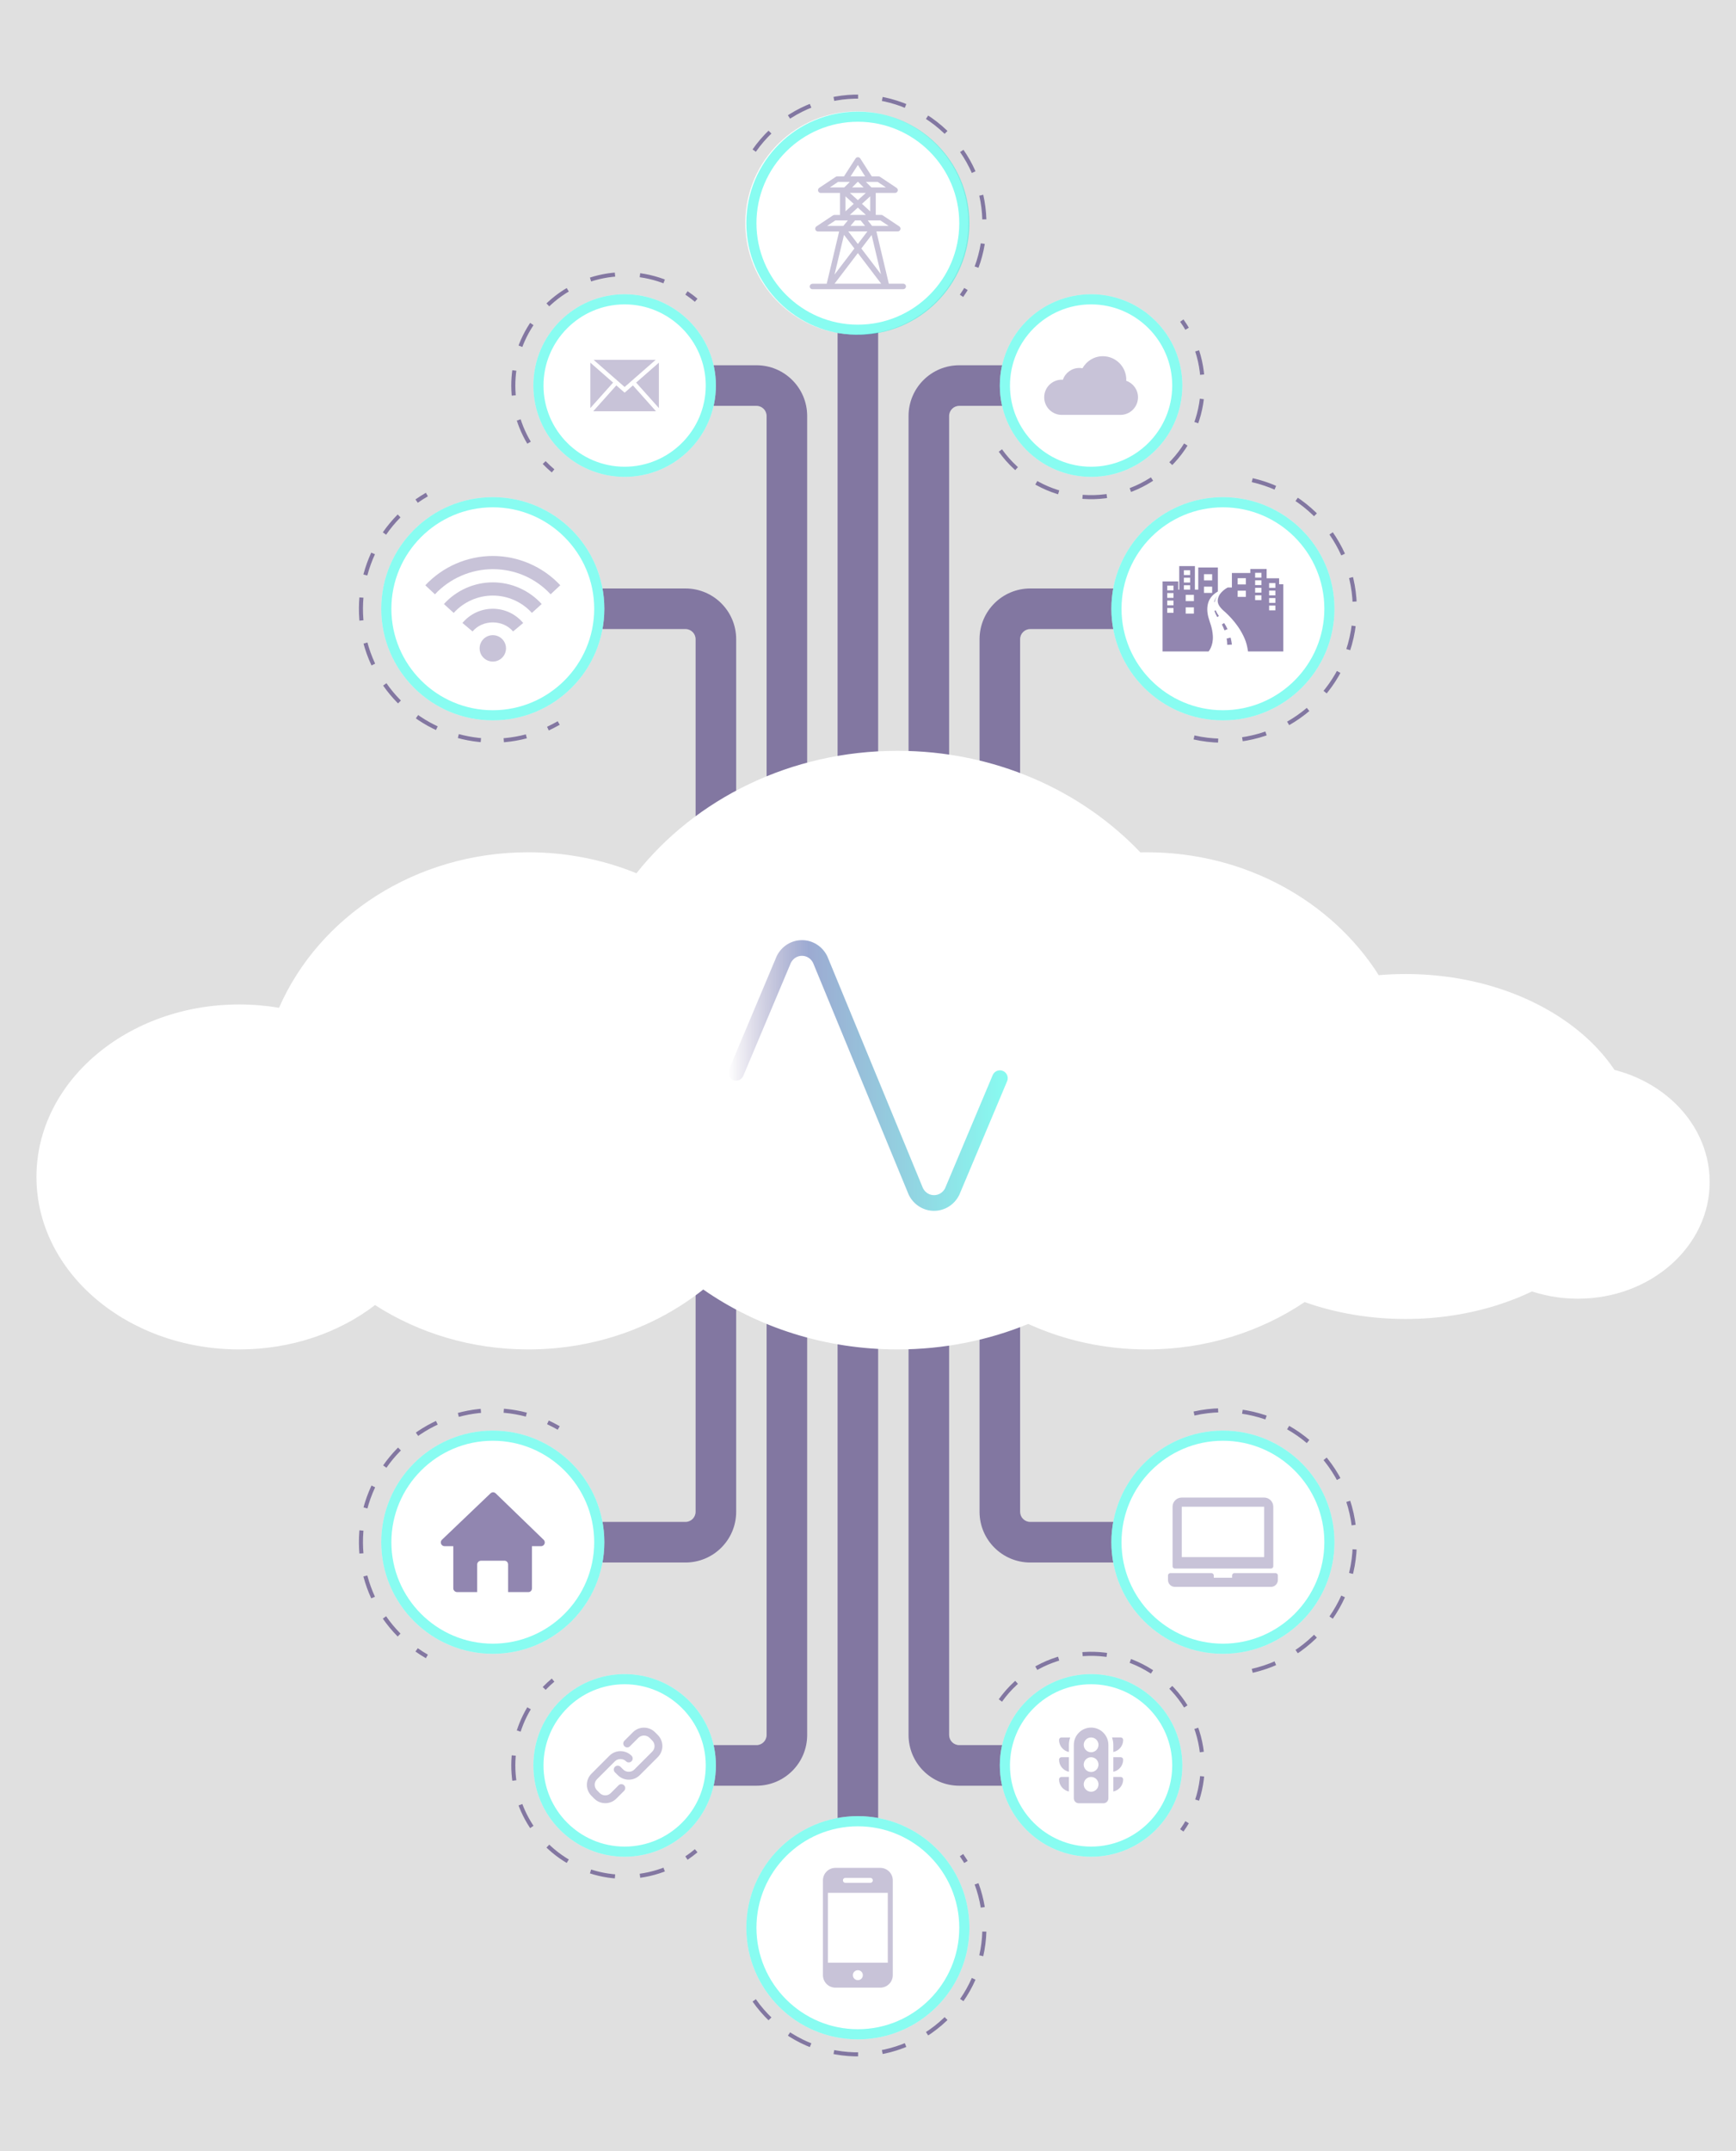 <?xml version="1.0" encoding="utf-8"?>
<!-- Generator: Adobe Illustrator 22.0.0, SVG Export Plug-In . SVG Version: 6.00 Build 0)  -->
<svg version="1.1" id="Layer_1" xmlns="http://www.w3.org/2000/svg" xmlns:xlink="http://www.w3.org/1999/xlink" x="0px" y="0px"
	 viewBox="870.525 -23.166 855.949 1060" enable-background="new 870.525 -23.166 855.949 1060" xml:space="preserve">
<rect x="868.5" y="-23.167" fill="#E0E0E0" width="860" height="1060"/>
<rect x="1283.5" y="126.833" opacity="0.5" fill="#250E62" width="20" height="295"/>
<rect x="1283.5" y="591.833" opacity="0.5" fill="#250E62" width="20" height="295"/>
<path opacity="0.5" fill="#250E62" d="M1233.5,721.833c0,13.807-11.193,25-25,25h-50.004v-20h50.004c2.762,0,5-2.238,5-5v-130h20
	V721.833z"/>
<path opacity="0.5" fill="#250E62" d="M1268.504,831.833c0,13.807-11.193,25-25,25H1193.5v-20h50.004c2.762,0,5-2.238,5-5v-240h20
	V831.833z"/>
<path opacity="0.5" fill="#250E62" d="M1318.496,831.833c0,13.807,11.193,25,25,25h50.004v-20h-50.004c-2.762,0-5-2.238-5-5v-240
	h-20V831.833z"/>
<path opacity="0.5" fill="#250E62" d="M1353.5,721.833c0,13.807,11.193,25,25,25h50.004v-20H1378.5c-2.762,0-5-2.238-5-5v-130h-20
	V721.833z"/>
<path fill="#FFFFFF" d="M1168.5,736.83c0-30.375-24.624-54.999-55-54.999c-30.375,0-54.999,24.624-54.999,54.999
	c0,30.376,24.624,55,54.999,55C1143.876,791.83,1168.5,767.206,1168.5,736.83z"/>
<g opacity="0.5">
	<g>
		<path fill="#12F9E3" d="M1113.5,686.831c27.57,0,50,22.429,50,49.999c0,27.57-22.43,50-50,50c-27.57,0-49.999-22.43-49.999-50
			C1063.501,709.26,1085.93,686.831,1113.5,686.831 M1113.5,681.831c-30.375,0-54.999,24.624-54.999,54.999
			c0,30.376,24.624,55,54.999,55c30.376,0,55-24.624,55-55C1168.5,706.455,1143.876,681.831,1113.5,681.831L1113.5,681.831z"/>
	</g>
</g>
<path fill="#FFFFFF" d="M1223.5,846.829c0-24.853-20.147-44.999-45-44.999c-24.854,0-45,20.146-45,44.999c0,24.853,20.146,45,45,45
	C1203.353,891.829,1223.5,871.682,1223.5,846.829z"/>
<g opacity="0.5">
	<g>
		<path fill="#12F9E3" d="M1178.5,806.83c22.056,0,40,17.943,40,39.999c0,22.056-17.944,40-40,40s-40-17.944-40-40
			C1138.5,824.773,1156.444,806.83,1178.5,806.83 M1178.5,801.83c-24.854,0-45,20.146-45,44.999c0,24.853,20.146,45,45,45
			c24.853,0,45-20.147,45-45C1223.5,821.976,1203.353,801.83,1178.5,801.83L1178.5,801.83z"/>
	</g>
</g>
<path fill="#FFFFFF" d="M1418.501,736.83c0-30.375,24.624-54.999,55-54.999c30.375,0,54.999,24.624,54.999,54.999
	c0,30.376-24.624,55-54.999,55C1443.125,791.83,1418.501,767.206,1418.501,736.83z"/>
<g opacity="0.5">
	<g>
		<path fill="#12F9E3" d="M1473.501,686.831c27.57,0,49.999,22.429,49.999,49.999c0,27.57-22.429,50-49.999,50
			c-27.57,0-50-22.43-50-50C1423.501,709.26,1445.931,686.831,1473.501,686.831 M1473.501,681.831c-30.376,0-55,24.624-55,54.999
			c0,30.376,24.624,55,55,55c30.375,0,54.999-24.624,54.999-55C1528.5,706.455,1503.876,681.831,1473.501,681.831L1473.501,681.831z
			"/>
	</g>
</g>
<path fill="#FFFFFF" d="M1363.501,846.829c0-24.853,20.147-44.999,45-44.999c24.854,0,45,20.146,45,44.999c0,24.853-20.146,45-45,45
	C1383.648,891.829,1363.501,871.682,1363.501,846.829z"/>
<g opacity="0.5">
	<g>
		<path fill="#12F9E3" d="M1408.501,806.83c22.056,0,40,17.943,40,39.999c0,22.056-17.944,40-40,40s-40-17.944-40-40
			C1368.501,824.773,1386.445,806.83,1408.501,806.83 M1408.501,801.83c-24.853,0-45,20.146-45,44.999c0,24.853,20.147,45,45,45
			c24.854,0,45-20.147,45-45C1453.501,821.976,1433.354,801.83,1408.501,801.83L1408.501,801.83z"/>
	</g>
</g>
<path fill="#FFFFFF" d="M1348.5,926.83c0,30.375-24.625,54.999-55,54.999c-30.376,0-55-24.624-55-54.999c0-30.376,24.624-55,55-55
	C1323.875,871.83,1348.5,896.454,1348.5,926.83z"/>
<g opacity="0.5">
	<g>
		<path fill="#12F9E3" d="M1293.5,876.83c27.57,0,50,22.43,50,49.999c0,27.57-22.43,50-50,50s-50-22.43-50-50
			C1243.5,899.259,1265.93,876.83,1293.5,876.83 M1293.5,871.83c-30.376,0-55,24.624-55,54.999c0,30.376,24.624,55,55,55
			c30.375,0,55-24.624,55-55C1348.5,896.454,1323.875,871.83,1293.5,871.83L1293.5,871.83z"/>
	</g>
</g>
<path opacity="0.5" fill="#250E62" d="M1233.5,291.833c0-13.807-11.193-25-25-25h-50.004v20h50.004c2.762,0,5,2.239,5,5v130h20
	V291.833z"/>
<path opacity="0.5" fill="#250E62" d="M1268.504,181.833c0-13.807-11.193-25-25-25H1193.5v20h50.004c2.762,0,5,2.239,5,5v240h20
	V181.833z"/>
<path opacity="0.5" fill="#250E62" d="M1318.496,181.833c0-13.807,11.193-25,25-25h50.004v20h-50.004c-2.762,0-5,2.239-5,5v240h-20
	V181.833z"/>
<path opacity="0.5" fill="#250E62" d="M1353.5,291.833c0-13.807,11.193-25,25-25h50.004v20H1378.5c-2.762,0-5,2.239-5,5v130h-20
	V291.833z"/>
<path fill="#FFFFFF" d="M1563.5,456.833c-4.456,0-8.849,0.194-13.173,0.558c-23.015-36.231-65.595-60.558-114.327-60.558
	c-1.076,0-2.149,0.014-3.22,0.038c-29.236-30.677-72.039-50.038-119.74-50.038c-52.84,0-99.672,23.756-128.706,60.339
	c-16.32-6.643-34.359-10.339-53.335-10.339c-55.636,0-103.255,31.706-122.892,76.638c-6.341-1.072-12.896-1.638-19.608-1.638
	c-55.228,0-100,38.056-100,85s44.772,85,100,85c25.749,0,49.223-8.275,66.948-21.863c21.432,13.779,47.469,21.863,75.552,21.863
	c32.951,0,63.089-11.124,86.27-29.527c26.673,18.538,59.833,29.527,95.771,29.527c22.95,0,44.763-4.489,64.482-12.554
	c17.638,8.034,37.485,12.554,58.477,12.554c29.067,0,55.942-8.66,77.787-23.332c15.046,5.34,31.906,8.332,49.713,8.332
	c63.513,0,115-38.056,115-85S1627.013,456.833,1563.5,456.833z"/>
<linearGradient id="SVGID_1_" gradientUnits="userSpaceOnUse" x1="1229.599" y1="506.834" x2="1367.401" y2="506.834">
	<stop  offset="0" style="stop-color:#250E62;stop-opacity:0"/>
	<stop  offset="0.285" style="stop-color:#3B56A5"/>
	<stop  offset="1" style="stop-color:#12F9E3"/>
</linearGradient>
<path opacity="0.5" fill="url(#SVGID_1_)" d="M1331.061,573.53c-0.013,0-0.024,0-0.037,0c-5.216-0.013-9.953-2.986-12.362-7.757
	l-0.123-0.267l-47.151-114.248c-1.122-2.126-3.143-3.394-5.432-3.4c-0.005,0-0.011,0-0.016,0c-2.281,0-4.301,1.257-5.431,3.371
	l-23.491,55.784c-0.827,1.965-3.091,2.887-5.056,2.059c-1.965-0.827-2.887-3.091-2.06-5.056l23.608-56.063l0.066-0.128
	c2.428-4.745,7.163-7.689,12.364-7.689c0.012,0,0.024,0,0.036,0c5.217,0.014,9.954,2.986,12.364,7.757l0.122,0.267l47.152,114.248
	c1.122,2.126,3.143,3.394,5.431,3.4c0.005,0,0.011,0,0.016,0c2.281,0,4.301-1.256,5.431-3.371l23.491-55.784
	c0.828-1.966,3.093-2.887,5.056-2.059c1.964,0.827,2.887,3.091,2.059,5.056l-23.609,56.063l-0.065,0.128
	C1340.996,570.587,1336.261,573.53,1331.061,573.53z"/>
<path opacity="0.5" fill="#250E62" d="M1138.484,735.546l-23.548-22.783c-0.714-0.689-1.845-0.694-2.561-0.008l-23.933,22.854
	c-0.547,0.522-0.721,1.324-0.439,2.024c0.279,0.699,0.959,1.16,1.714,1.16h4.309v20.777c0,1.02,0.905,1.845,1.926,1.845h9.852
	v-13.619c0-1.023,0.902-1.847,1.922-1.847h11.545c1.021,0,1.771,0.824,1.771,1.847v13.619h10.003c1.021,0,1.77-0.825,1.77-1.845
	v-20.777h4.465h0.005c1.021,0,1.847-0.827,1.847-1.849C1139.129,736.385,1138.878,735.884,1138.484,735.546z"/>
<path fill="#FFFFFF" d="M1168.5,276.833c0,30.375-24.624,54.999-55,54.999c-30.375,0-54.999-24.624-54.999-54.999
	c0-30.376,24.624-55,54.999-55C1143.876,221.833,1168.5,246.457,1168.5,276.833z"/>
<g opacity="0.5">
	<g>
		<path fill="#12F9E3" d="M1113.5,226.833c27.57,0,50,22.43,50,50s-22.43,50-50,50c-27.57,0-49.999-22.43-49.999-50
			S1085.93,226.833,1113.5,226.833 M1113.5,221.833c-30.375,0-54.999,24.624-54.999,55s24.624,55,54.999,55
			c30.376,0,55-24.624,55-55S1143.876,221.833,1113.5,221.833L1113.5,221.833z"/>
	</g>
</g>
<g opacity="0.5">
	<g>
		<path fill="none" stroke="#250E62" stroke-width="2" stroke-miterlimit="10" d="M1146,333.125
			c-1.751,1.011-3.529,1.931-5.329,2.762"/>
		<path fill="none" stroke="#250E62" stroke-width="2" stroke-miterlimit="10" stroke-dasharray="11.305,11.305" d="
			M1130.04,339.71c-27.653,7.292-57.844-4.419-72.831-30.378c-15.971-27.663-9.297-62.187,14.27-82.105"/>
		<path fill="none" stroke="#250E62" stroke-width="2" stroke-miterlimit="10" d="M1075.943,223.776
			c1.62-1.144,3.306-2.224,5.057-3.235"/>
	</g>
</g>
<circle fill="#FFFFFF" cx="1178.5" cy="166.834" r="45"/>
<g opacity="0.5">
	<g>
		<path fill="#12F9E3" d="M1178.5,126.834c22.056,0,40,17.944,40,40c0,22.056-17.944,40-40,40s-40-17.944-40-40
			C1138.5,144.778,1156.444,126.834,1178.5,126.834 M1178.5,121.834c-24.854,0-45,20.147-45,45c0,24.853,20.146,45,45,45
			c24.853,0,45-20.147,45-45C1223.5,141.981,1203.353,121.834,1178.5,121.834L1178.5,121.834z"/>
	</g>
</g>
<g opacity="0.5">
	<g>
		<path fill="none" stroke="#250E62" stroke-width="2" stroke-miterlimit="10" d="M1143.219,208.879
			c-1.551-1.302-3.012-2.671-4.382-4.099"/>
		<path fill="none" stroke="#250E62" stroke-width="2" stroke-miterlimit="10" stroke-dasharray="12.337,12.337" d="
			M1131.367,194.988c-11.655-19.508-10.343-45.046,5.087-63.435c16.816-20.04,44.904-25.041,67.209-13.511"/>
		<path fill="none" stroke="#250E62" stroke-width="2" stroke-miterlimit="10" d="M1208.981,121.184
			c1.645,1.101,3.247,2.302,4.798,3.604"/>
	</g>
</g>
<path fill="#FFFFFF" d="M1418.501,276.833c0,30.375,24.624,54.999,55,54.999c30.375,0,54.999-24.624,54.999-54.999
	c0-30.376-24.624-55-54.999-55C1443.125,221.833,1418.501,246.457,1418.501,276.833z"/>
<g opacity="0.5">
	<g>
		<path fill="#12F9E3" d="M1473.501,226.833c27.57,0,49.999,22.43,49.999,50s-22.429,50-49.999,50c-27.57,0-50-22.43-50-50
			S1445.931,226.833,1473.501,226.833 M1473.501,221.833c-30.376,0-55,24.624-55,55s24.624,55,55,55
			c30.375,0,54.999-24.624,54.999-55S1503.876,221.833,1473.501,221.833L1473.501,221.833z"/>
	</g>
</g>
<path opacity="0.5" fill="none" stroke="#250E62" stroke-width="2" stroke-miterlimit="10" stroke-dasharray="12" d="
	M1459.255,340.253c35.027,7.867,69.797-14.15,77.665-49.174c7.867-35.027-14.148-69.799-49.173-77.666"/>
<circle fill="#FFFFFF" cx="1408.501" cy="166.834" r="45"/>
<g opacity="0.5">
	<g>
		<path fill="#12F9E3" d="M1408.501,126.834c22.056,0,40,17.944,40,40c0,22.056-17.944,40-40,40s-40-17.944-40-40
			C1368.501,144.778,1386.445,126.834,1408.501,126.834 M1408.501,121.834c-24.853,0-45,20.147-45,45c0,24.853,20.147,45,45,45
			c24.854,0,45-20.147,45-45C1453.501,141.981,1433.354,121.834,1408.501,121.834L1408.501,121.834z"/>
	</g>
</g>
<path opacity="0.5" fill="none" stroke="#250E62" stroke-width="2" stroke-miterlimit="10" stroke-dasharray="12" d="
	M1363.776,198.844c17.679,24.701,52.033,30.394,76.734,12.715c24.701-17.679,30.393-52.034,12.715-76.735"/>
<g opacity="0.5">
	<path opacity="0.5" fill="#250E62" d="M1120.012,296.345c0,3.594-2.908,6.504-6.504,6.504s-6.504-2.91-6.504-6.504
		c0-3.595,2.908-6.505,6.504-6.505S1120.012,292.75,1120.012,296.345z M1098.536,283.825l4.985,4.182
		c4.975-5.941,15.009-5.941,19.976,0.005l4.992-4.167c-3.729-4.458-9.189-7.014-14.982-7.014
		C1107.713,276.83,1102.258,279.379,1098.536,283.825z M1089.402,274.507l4.822,4.371c4.922-5.438,11.948-8.55,19.283-8.55
		c7.331,0,14.355,3.112,19.277,8.537l4.816-4.371c-6.156-6.783-14.936-10.672-24.094-10.672
		C1104.342,263.824,1095.557,267.723,1089.402,274.507z M1080.229,265.267l4.753,4.439c7.354-7.871,17.751-12.388,28.525-12.388
		c10.931,0,21.057,4.398,28.515,12.375l4.75-4.446c-8.575-9.173-20.702-14.431-33.265-14.431
		C1100.937,250.816,1088.81,256.081,1080.229,265.267z"/>
</g>
<g opacity="0.5">
	<path opacity="0.5" fill="#250E62" d="M1425.793,164.459c0.006-0.177,0.053-0.34,0.053-0.515c0-6.388-5.178-11.563-11.563-11.563
		c-4.33,0-8.059,2.41-10.039,5.934c-0.496-0.088-1-0.151-1.523-0.151c-3.789,0-6.975,2.444-8.154,5.832
		c-0.174-0.012-0.338-0.051-0.518-0.051c-4.787,0-8.672,3.884-8.672,8.671c0,4.787,3.885,8.672,8.672,8.672h28.906
		c4.787,0,8.672-3.885,8.672-8.672C1431.627,168.827,1429.182,165.637,1425.793,164.459z"/>
</g>
<g opacity="0.5">
	<g>
		<path opacity="0.5" fill="#250E62" d="M1449.801,749.81h47.398c0.621,0,1.129-0.506,1.129-1.129v-29.344
			c0-2.486-2.023-4.514-4.514-4.514h-40.627c-2.492,0-4.516,2.025-4.516,4.514v29.344
			C1448.672,749.304,1449.178,749.81,1449.801,749.81z M1453.188,719.337h40.627v24.828h-40.627V719.337L1453.188,719.337z
			 M1499.459,752.066h-20.314c-0.625,0-1.129,0.508-1.129,1.131v1.127h-9.029v-1.127c0-0.623-0.508-1.131-1.129-1.131h-20.313
			c-0.623,0-1.127,0.508-1.127,1.131v2.256c0,1.865,1.517,3.385,3.385,3.385h47.396c1.865,0,3.389-1.52,3.389-3.385v-2.256
			C1500.586,752.574,1500.078,752.066,1499.459,752.066z"/>
	</g>
</g>
<g opacity="0.5">
	<g>
		<path fill="#250E62" d="M1469.925,271.825c0.13-0.282,0.29-0.614,0.481-0.927c0.079-0.131,0.167-0.265,0.26-0.401l-0.01-0.006
			c-0.094,0.116-0.195,0.243-0.289,0.372c-0.2,0.27-0.39,0.568-0.596,0.946c-0.283,0.508-0.497,1.073-0.635,1.645l0.294,0.05
			C1469.517,272.921,1469.688,272.344,1469.925,271.825z"/>
		<path fill="#250E62" d="M1474.104,283.871l-1.137,0.693c0.042,0.081,0.084,0.161,0.126,0.242c0.191,0.366,0.358,0.7,0.508,1.033
			c0.222,0.49,0.438,1.018,0.674,1.64l1.501-0.608C1475.212,285.697,1474.676,284.734,1474.104,283.871z"/>
		<path fill="#250E62" d="M1469.312,277.814c0.309,1.109,0.849,2.156,1.406,3.13l0.787-0.548c-0.566-0.816-1.167-1.751-1.554-2.783
			L1469.312,277.814z"/>
		<path fill="#250E62" d="M1475.342,291.491c0.173,0.989,0.276,2.04,0.307,3.131l2.276-0.146c-0.138-1.192-0.352-2.344-0.641-3.425
			L1475.342,291.491z"/>
		<path fill="#250E62" d="M1501.208,264.743v-2.945h-6.157v-4.556h-8.046v1.97h-9.082v7.143h-2.063
			c-2.545,1.366-3.962,3.268-4.393,4.262c-0.348,0.807-0.527,1.596-0.53,2.348c-0.009,1.515,0.98,3.152,2.942,4.868l0.014,0.012
			c2.298,2.006,8.011,7.354,10.821,14.981c0.751,2.037,1.16,5.038,1.16,5.038h17.385v-33.12H1501.208z M1484.81,270.932
			c-0.022,0.02-0.047,0.042-0.07,0.063h-3.969v-3.079h4.039V270.932L1484.81,270.932z M1484.81,264.837h-4.039v-3.078h4.039V264.837
			z M1492.465,272.561h-3.087v-2.352h3.087V272.561L1492.465,272.561z M1492.465,268.866h-3.087v-2.352h3.087V268.866
			L1492.465,268.866z M1492.465,265.172h-3.087v-2.353h3.087V265.172L1492.465,265.172z M1492.465,261.477h-3.087v-2.352h3.087
			V261.477L1492.465,261.477z M1499.361,277.611h-3.087v-2.352h3.087V277.611L1499.361,277.611z M1499.361,273.918h-3.087v-2.352
			h3.087V273.918L1499.361,273.918z M1499.361,270.223h-3.087v-2.352h3.087V270.223L1499.361,270.223z M1499.361,266.528h-3.087
			v-2.351h3.087V266.528L1499.361,266.528z"/>
		<path fill="#250E62" d="M1466.279,280.826c-0.417-1.615-0.563-3.148-0.47-4.547c0.11-1.57,0.515-2.992,1.173-4.109
			c0.439-0.751,0.854-1.315,1.302-1.777c0.54-0.55,1.072-0.998,1.637-1.371c0.239-0.158,0.64-0.453,1.069-0.711v-11.814h-9.651
			v10.902h-1.665l0.009-11.595h-7.732v11.595h-0.477v-4.039h-7.732v34.504h22.678c0,0,2.389-2.702,2.107-7.629
			C1468.29,286.037,1467.026,283.718,1466.279,280.826z M1449.121,278.84h-3.087v-2.353h3.087V278.84z M1449.121,275.146h-3.087
			v-2.352h3.087V275.146z M1449.121,271.452h-3.087V269.1h3.087V271.452z M1449.121,267.758h-3.087v-2.352h3.087V267.758z
			 M1454.243,257.852h3.087v2.352h-3.087V257.852z M1454.243,261.545h3.087v2.353h-3.087V261.545z M1454.243,265.24h3.087v2.159
			h-3.087V265.24z M1459.185,279.223h-4.04v-3.079h4.04V279.223L1459.185,279.223z M1459.185,273.065h-4.04v-3.079h4.04V273.065
			L1459.185,273.065z M1464.146,259.789h4.038v3.078h-4.038V259.789z M1464.146,265.946h4.038v3.015
			c-0.021,0.022-0.048,0.043-0.068,0.064h-3.97V265.946L1464.146,265.946z"/>
	</g>
</g>
<g opacity="0.5">
	<path opacity="0.5" fill="#250E62" d="M1304.568,897.316h-22.135c-3.393,0-6.148,2.76-6.148,6.15v46.73
		c0,3.389,2.756,6.147,6.148,6.147h22.135c3.389,0,6.148-2.76,6.148-6.147v-46.73
		C1310.717,900.076,1307.957,897.316,1304.568,897.316z M1287.352,902.236h12.297c0.68,0,1.232,0.551,1.232,1.231
		c0,0.678-0.553,1.23-1.232,1.23h-12.297c-0.678,0-1.229-0.553-1.229-1.23C1286.123,902.787,1286.674,902.236,1287.352,902.236z
		 M1293.502,952.656c-1.359,0-2.459-1.102-2.459-2.459c0-1.359,1.1-2.459,2.459-2.459c1.357,0,2.459,1.1,2.459,2.459
		C1295.961,951.554,1294.861,952.656,1293.502,952.656z M1308.258,944.048h-29.514v-34.434h29.514V944.048z"/>
</g>
<g opacity="0.5">
	<g>
		<path opacity="0.5" fill="#250E62" d="M1183.271,848.871c-1.457,1.459-3.996,1.459-5.451,0l-1.363-1.361
			c-0.752-0.756-1.971-0.756-2.725,0c-0.754,0.752-0.754,1.973,0,2.727l1.361,1.359c1.457,1.459,3.393,2.26,5.451,2.26
			s3.996-0.801,5.451-2.256l8.859-8.861c3.008-3.006,3.008-7.896,0-10.9l-1.361-1.361c-1.457-1.459-3.393-2.26-5.453-2.26
			c-2.059,0-3.994,0.805-5.449,2.258l-4.188,4.188c-0.754,0.754-0.754,1.971,0,2.723c0.754,0.756,1.973,0.756,2.725,0l4.189-4.184
			c1.455-1.457,3.99-1.457,5.449,0l1.361,1.361c1.502,1.504,1.502,3.949,0,5.451L1183.271,848.871z M1171.006,842.056l-8.857,8.863
			c-1.457,1.455-2.258,3.389-2.258,5.447c0,2.06,0.801,3.996,2.258,5.449l1.363,1.365c1.455,1.457,3.393,2.26,5.449,2.26
			c2.059,0,3.994-0.803,5.449-2.26l3.826-3.824c0.754-0.756,0.754-1.975,0.002-2.725c-0.754-0.758-1.973-0.758-2.727-0.002
			l-3.826,3.826c-0.728,0.729-1.695,1.129-2.724,1.129s-1.998-0.4-2.727-1.129l-1.361-1.365c-0.728-0.727-1.131-1.693-1.131-2.725
			c0-1.029,0.402-1.996,1.131-2.725l8.859-8.857c1.455-1.459,3.994-1.459,5.449-0.002c0.752,0.754,1.971,0.754,2.725,0.002
			c0.754-0.756,0.754-1.973,0.002-2.727c-1.457-1.457-3.393-2.26-5.451-2.26C1174.396,839.8,1172.463,840.603,1171.006,842.056z"/>
	</g>
</g>
<g opacity="0.5">
	<g>
		<g>
			<path opacity="0.5" fill="#250E62" d="M1408.502,828.181c-4.692,0-8.514,3.818-8.514,8.514v26.352
				c0,1.342,1.092,2.432,2.434,2.432h12.162c1.34,0,2.434-1.09,2.434-2.432v-26.352C1417.016,832,1413.197,828.181,1408.502,828.181
				z M1408.502,859.802c-2.012,0-3.646-1.639-3.646-3.646c0-2.014,1.637-3.65,3.646-3.65c2.012,0,3.648,1.639,3.648,3.65
				C1412.15,858.164,1410.514,859.802,1408.502,859.802z M1408.502,850.072c-2.012,0-3.646-1.637-3.646-3.648
				c0-2.01,1.637-3.646,3.646-3.646c2.012,0,3.648,1.637,3.648,3.646C1412.15,848.435,1410.514,850.072,1408.502,850.072z
				 M1408.502,840.343c-2.012,0-3.646-1.639-3.646-3.648c0-2.012,1.637-3.648,3.646-3.648c2.012,0,3.648,1.639,3.648,3.648
				C1412.15,838.705,1410.514,840.343,1408.502,840.343z"/>
		</g>
	</g>
	<g>
		<g>
			<path opacity="0.5" fill="#250E62" d="M1423.098,833.044h-4.285c0.402,1.147,0.639,2.369,0.639,3.648v3.527
				c2.771-0.564,4.863-3.022,4.863-5.959C1424.313,833.589,1423.77,833.044,1423.098,833.044z"/>
		</g>
	</g>
	<g>
		<g>
			<path opacity="0.5" fill="#250E62" d="M1423.098,842.775h-3.646v7.174c2.771-0.564,4.863-3.021,4.863-5.959
				C1424.313,843.318,1423.77,842.775,1423.098,842.775z"/>
		</g>
	</g>
	<g>
		<g>
			<path opacity="0.5" fill="#250E62" d="M1423.098,852.503h-3.646v7.176c2.771-0.563,4.863-3.02,4.863-5.959
				C1424.313,853.048,1423.77,852.503,1423.098,852.503z"/>
		</g>
	</g>
	<g>
		<g>
			<path opacity="0.5" fill="#250E62" d="M1393.908,852.503c-0.672,0-1.217,0.545-1.217,1.217c0,2.939,2.094,5.396,4.865,5.959
				v-7.176H1393.908L1393.908,852.503z"/>
		</g>
	</g>
	<g>
		<g>
			<path opacity="0.5" fill="#250E62" d="M1393.908,842.775c-0.672,0-1.217,0.543-1.217,1.215c0,2.938,2.094,5.395,4.865,5.959
				v-7.174H1393.908z"/>
		</g>
	</g>
	<g>
		<g>
			<path opacity="0.5" fill="#250E62" d="M1393.908,833.044c-0.672,0-1.217,0.545-1.217,1.217c0,2.94,2.094,5.397,4.865,5.959
				v-3.525c0-1.279,0.232-2.504,0.639-3.648h-4.287V833.044z"/>
		</g>
	</g>
</g>
<ellipse transform="matrix(0.01 -1 1 0.01 1193.234 1379.362)" fill="#FFFFFF" cx="1293.5" cy="86.834" rx="54.999" ry="55"/>
<g opacity="0.5">
	<g>
		<path fill="#12F9E3" d="M1293.5,36.834c27.57,0,50,22.43,50,50c0,27.57-22.43,49.999-50,49.999s-50-22.43-50-49.999
			C1243.5,59.264,1265.93,36.834,1293.5,36.834 M1293.5,31.834c-30.376,0-55,24.624-55,55c0,30.375,24.624,54.999,55,54.999
			c30.375,0,55-24.624,55-54.999C1348.5,56.458,1323.875,31.834,1293.5,31.834L1293.5,31.834z"/>
	</g>
</g>
<path opacity="0.5" fill="none" stroke="#250E62" stroke-width="2" stroke-miterlimit="10" stroke-dasharray="12" d="
	M1242.393,51.048c19.764-28.225,58.666-35.084,86.893-15.32c28.225,19.763,35.085,58.666,15.321,86.891"/>
<g opacity="0.5">
	<g>
		<path fill="none" stroke="#250E62" stroke-width="2" stroke-miterlimit="10" d="M1146,680.542
			c-1.751-1.011-3.529-1.931-5.329-2.762"/>
		<path fill="none" stroke="#250E62" stroke-width="2" stroke-miterlimit="10" stroke-dasharray="11.305,11.305" d="
			M1130.04,673.957c-27.653-7.292-57.844,4.419-72.831,30.378c-15.971,27.663-9.297,62.187,14.27,82.105"/>
		<path fill="none" stroke="#250E62" stroke-width="2" stroke-miterlimit="10" d="M1075.943,789.892
			c1.62,1.144,3.306,2.224,5.057,3.235"/>
	</g>
</g>
<g opacity="0.5">
	<g>
		<path fill="none" stroke="#250E62" stroke-width="2" stroke-miterlimit="10" d="M1143.219,804.789
			c-1.551,1.302-3.012,2.671-4.382,4.099"/>
		<path fill="none" stroke="#250E62" stroke-width="2" stroke-miterlimit="10" stroke-dasharray="12.337,12.337" d="
			M1131.367,818.679c-11.654,19.508-10.343,45.045,5.088,63.435c16.816,20.041,44.904,25.041,67.209,13.511"/>
		<path fill="none" stroke="#250E62" stroke-width="2" stroke-miterlimit="10" d="M1208.982,892.482
			c1.645-1.101,3.247-2.302,4.798-3.604"/>
	</g>
</g>
<path opacity="0.5" fill="none" stroke="#250E62" stroke-width="2" stroke-miterlimit="10" stroke-dasharray="12" d="
	M1459.255,673.414c35.027-7.867,69.797,14.15,77.665,49.174c7.867,35.027-14.148,69.8-49.173,77.666"/>
<path opacity="0.5" fill="none" stroke="#250E62" stroke-width="2" stroke-miterlimit="10" stroke-dasharray="12" d="
	M1363.776,814.824c17.679-24.701,52.033-30.394,76.734-12.716c24.701,17.679,30.393,52.034,12.715,76.735"/>
<path opacity="0.5" fill="none" stroke="#250E62" stroke-width="2" stroke-miterlimit="10" stroke-dasharray="12" d="
	M1242.393,962.619c19.764,28.225,58.666,35.084,86.893,15.32c28.225-19.764,35.085-58.666,15.321-86.891"/>
<g opacity="0.5">
	<g>
		<path opacity="0.5" fill="#250E62" d="M1315.873,116.643h-7.104l-6.128-25.764h10.536c0.743,0,1.356-0.61,1.356-1.356
			c0-0.447-0.231-0.867-0.613-1.124l-8.137-5.424c-0.216-0.149-0.486-0.231-0.744-0.231h-2.71V71.896h9.505
			c0.745,0,1.356-0.611,1.356-1.355c0-0.447-0.23-0.881-0.611-1.126l-8.135-5.424c-0.22-0.148-0.49-0.231-0.762-0.231h-3.321
			l-5.693-8.867c-0.505-0.773-1.791-0.773-2.281,0l-5.733,8.867h-3.322c-0.27,0-0.528,0.083-0.745,0.231l-8.137,5.424
			c-0.624,0.421-0.787,1.263-0.378,1.885c0.256,0.379,0.675,0.61,1.126,0.61h9.49v10.848h-2.713c-0.27,0-0.528,0.083-0.759,0.23
			l-8.135,5.426c-0.625,0.42-0.786,1.261-0.382,1.883c0.26,0.38,0.68,0.611,1.126,0.611h10.454l-6.129,25.764h-6.982
			c-0.68,0-1.287,0.488-1.386,1.153c-0.12,0.813,0.53,1.531,1.343,1.531h44.707c0.675,0,1.286-0.488,1.382-1.152
			C1317.34,117.361,1316.689,116.643,1315.873,116.643z M1304.893,111.991l-9.683-12.705l5.071-6.645L1304.893,111.991z
			 M1297.449,82.743h-7.935l3.973-3.605L1297.449,82.743z M1295.509,77.28l4.095-3.703v7.431L1295.509,77.28z M1297.054,88.168
			h-7.199l2.251-2.713h2.78L1297.054,88.168z M1287.398,80.981v-7.389l4.069,3.702L1287.398,80.981z M1298.208,90.879l-4.708,6.197
			l-4.731-6.197H1298.208z M1304.621,85.455l4.065,2.712h-8.16l-2.169-2.712H1304.621z M1303.265,66.475l4.068,2.71h-7.16
			l-2.71-2.71H1303.265z M1293.501,58.134l3.608,5.626h-7.228L1293.501,58.134z M1296.337,69.184h-5.654l2.709-2.71h0.23
			L1296.337,69.184z M1297.449,71.896l-3.962,3.579l-3.931-3.579H1297.449z M1279.671,69.184l4.067-2.71h5.803l-2.709,2.71H1279.671
			z M1278.314,88.168l4.07-2.713h6.196l-2.252,2.713H1278.314z M1286.668,92.561l5.127,6.727l-9.791,12.839L1286.668,92.561z
			 M1282.002,116.643l11.498-15.092l11.498,15.092H1282.002z"/>
	</g>
</g>
<g opacity="0.5">
	<path opacity="0.5" fill="#250E62" d="M1182.592,166.766l11.383,12.738h-30.951l11.383-12.738l4.094,3.582L1182.592,166.766z
		 M1193.787,154.164h-30.576l15.289,13.38L1193.787,154.164z M1184.182,165.376l11.211,12.543v-22.352L1184.182,165.376z
		 M1161.607,155.567v22.353l11.207-12.544L1161.607,155.567z"/>
</g>
<rect x="2023.5" y="401.833" fill="#12F9E3" width="100" height="100"/>
<rect x="1893.5" y="401.833" fill="#250E62" width="100" height="100"/>
<ellipse fill="#FFFFFF" cx="1648.5" cy="559.333" rx="65" ry="57.5"/>
</svg>
